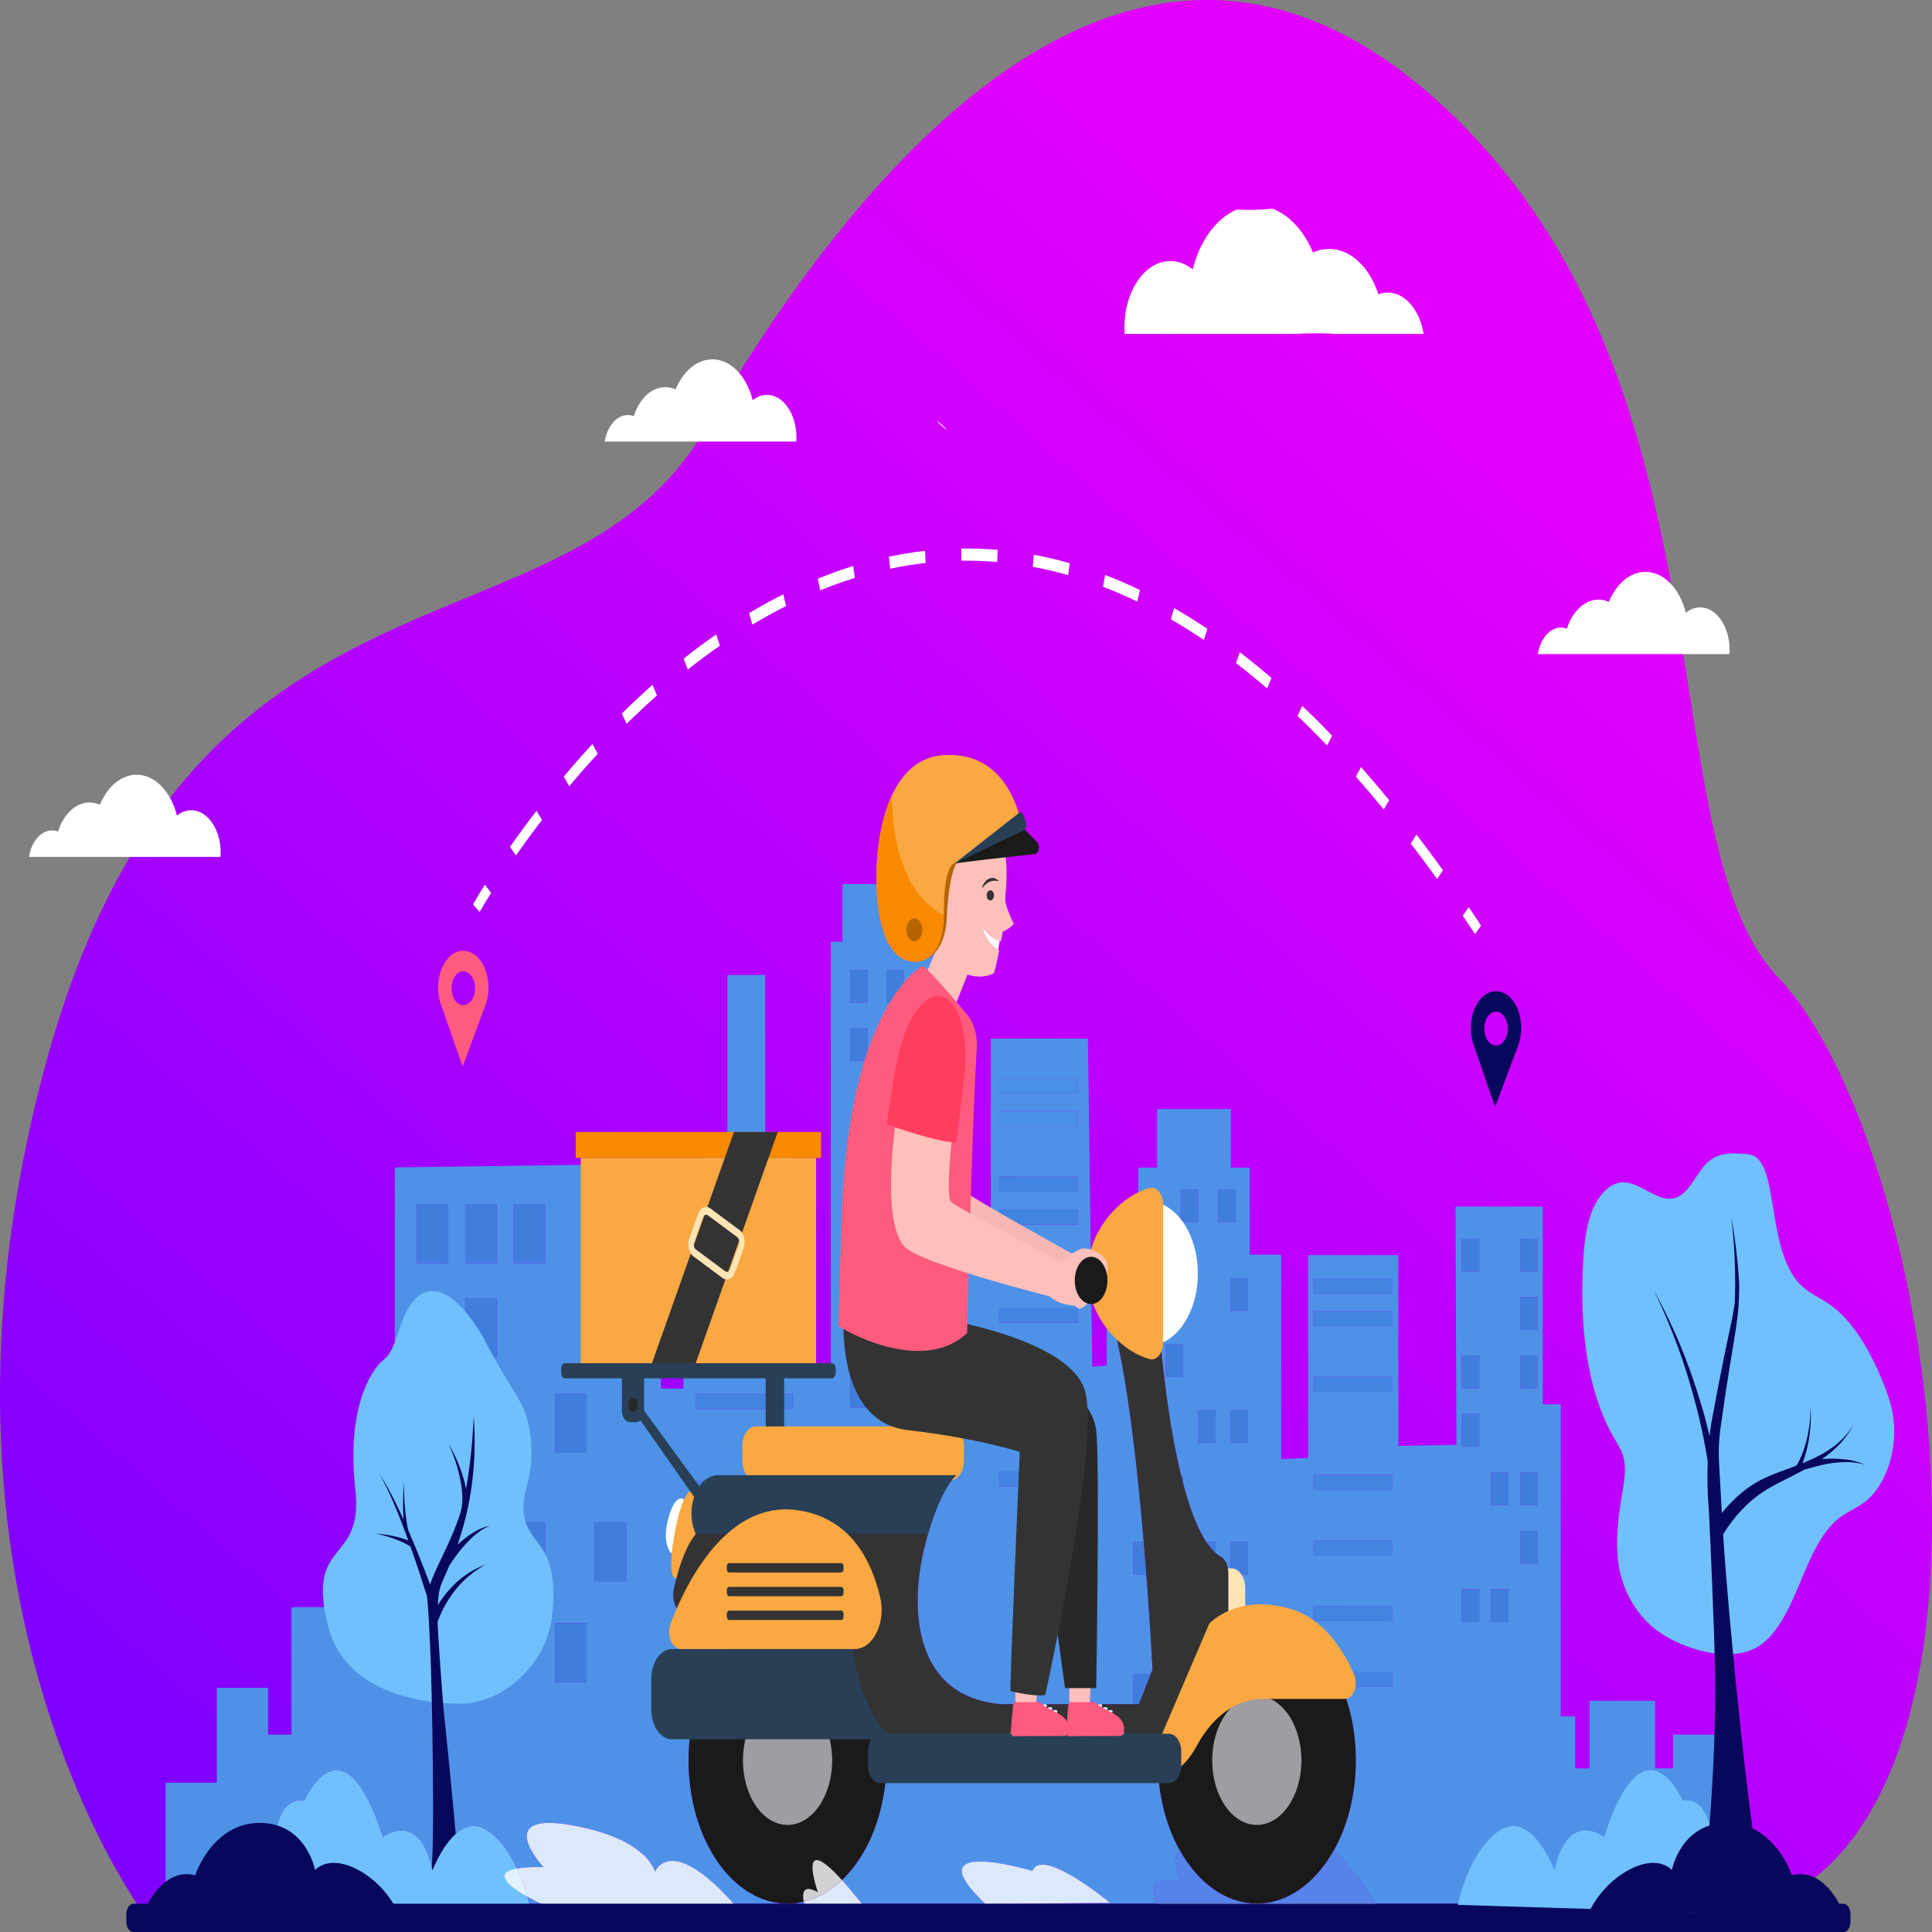<svg width="1000" height="1000" viewBox="0 0 1000 1000" fill="none" xmlns="http://www.w3.org/2000/svg">
<rect x="0" y="0" width="1000" height="1000" fill="#808080" stroke="none"/>
<g id="6447 1" clip-path="url(#clip0)">
<g id="g10">
<g id="g12">
<path id="path16" d="M742.073 50.491C901.865 192.31 851.649 433.371 920.039 505.515C1008.69 599.032 1057.54 985.302 880.995 993.002C529.879 1008.31 76.142 993.002 76.142 993.002C76.142 993.002 -51.407 826.931 23.661 550.675C98.729 274.413 292.889 346.477 364.971 222.165C437.052 97.853 582.281 -91.328 742.073 50.491" fill="url(#paint0_linear)"/>
<path id="path18" d="M892.509 985.335H712.011C710.817 983.314 703.445 971.168 690.547 957.455C697.563 944.774 701.761 928.681 701.761 911.169C701.761 897.24 699.104 884.204 694.483 873.068H720.515V865.212H690.725C681.342 848.058 666.82 837.049 650.529 837.049C643.953 837.049 637.67 838.843 631.894 842.106L635.798 834.806V814.186C635.798 810.488 634.261 807.118 631.88 805.769C630.972 805.248 630.084 804.612 629.222 803.859V798.17H624.382C619.587 790.99 615.658 780.218 612.459 768.173V764.035H611.404C602.949 729.728 600.096 687.52 600.096 687.52H576.767C580.668 702.864 583.947 723.67 586.643 745.613V746.867H586.797C588.882 764.01 590.611 781.79 592.008 798.17H586.643V815.131H593.38C595.542 843.349 596.562 864.125 596.562 864.125L595.654 866.434H586.643V882.107H567.931C567.502 881.764 567.1 881.395 566.737 881.001L564.209 881.016L566.231 811.291L553.539 815.98L553.417 881.642C553.326 881.774 553.246 881.93 553.176 882.107H539.326C538.9 881.764 538.498 881.395 538.135 881.001L536.472 881.011L540.544 817.743L525.608 815.98L525.485 881.087C525.119 881.183 524.794 881.557 524.571 882.107H518.62C472.493 878.53 470.9 832.244 478.325 801.565C485.746 770.881 494.921 763.55 494.921 763.55C494.921 763.55 381.772 783.133 366.375 789.186H360.235V793.895C354.354 800.893 350.781 813.236 348.784 822.629C347.439 828.97 350.687 835.402 355.272 835.508L360.235 835.614V842.182H388.865C376.736 849.094 366.871 862.509 361.318 879.46H360.235V882.991C357.766 891.682 356.404 901.196 356.404 911.169C356.404 952.11 379.342 985.295 407.637 985.295C410.504 985.295 413.319 984.951 416.057 984.294C416.158 984.754 416.256 985.118 416.315 985.335H379.708C364.115 967.803 354.151 963.21 347.991 963.21C341.205 963.21 339.026 968.783 339.026 968.783C339.026 968.783 335.258 951.397 294.96 944.582C290.675 943.859 287.147 943.536 284.263 943.536C260.031 943.536 281.291 966.393 281.291 966.393C280.54 966.383 279.821 966.378 279.119 966.378C274.142 966.378 270.388 966.661 267.636 967.156C264.15 959.658 259.046 951.766 251.895 947.275C249.557 945.804 247.318 945.178 245.195 945.178C232.389 945.178 223.879 968.116 223.879 968.116C220.28 951.483 213.46 947.497 207.751 947.497C202.501 947.497 198.191 950.867 198.191 950.867C189.584 924.104 181.138 916.262 174.192 916.262C164.353 916.262 157.525 932.006 157.525 932.006C156.878 931.905 156.261 931.859 155.667 931.859C142.85 931.859 141.926 954.01 141.926 954.01L151.23 985.335H85.722V922.735H112.242V915.333V873.599H138.763V897.831H150.86V831.865H192.735V866.192H204.367V604.259L342.089 602.354V718.679L347.205 718.775H353.722V618.376H363.025V589.359H376.52V504.654H396.059V589.359H409.554V618.376H418.861V709.695H430.026V487.4H436.075V457.6H453.62C453.847 468.276 456.079 497.808 473.82 497.808C473.823 497.808 473.823 497.808 473.827 497.808C473.827 497.808 473.956 497.818 474.19 497.818C474.951 497.818 476.834 497.692 478.992 496.59C479.669 496.348 481.737 495.428 483.909 493.069L478.765 505.477L493.157 523.793C493.157 523.793 493.971 521.671 495.165 518.594V628.628L512.847 627.956V537.596H563.094L565.351 707.452L572.866 706.775V649.444H589.151V604.345H598.922V574.05H637.073V604.345H646.844V649.444H663.129V755.279L677.088 754.607V649.641H723.749V748.392L753.86 747.867L753.392 624.535H798.523V726.854H807.831V888.408H815.276V915.333H822.718V880.329H856.685V915.333H865.988V897.831H892.509V985.335V985.335ZM287.336 840.101V870.638H303.631V840.101H287.336ZM240.772 840.101V870.638H257.068V840.101H240.772ZM771.762 822.599V839.565H780.814V822.599H771.762ZM756.626 822.599V839.565H765.678V822.599H756.626ZM679.899 831.279V839.141H720.515V831.279H679.899ZM307.826 787.938V818.476H324.121V787.938H307.826ZM265.813 787.938V818.476H282.108V787.938H265.813ZM636.933 798.17V815.131H645.985V798.17H636.933ZM786.901 792.359V809.321H795.953V792.359H786.901ZM679.899 797.351V805.213H720.515V797.351H679.899V797.351ZM786.901 762.12V779.081H795.953V762.12H786.901ZM771.762 762.12V779.081H780.814V762.12H771.762ZM360.235 766.617V774.479H410.214V766.617H360.235ZM679.899 763.424V771.285H720.515V763.424H679.899ZM517.156 761.63V769.487H557.772V761.63H517.156ZM287.336 721.468V752.01H303.631V721.468H287.336V721.468ZM240.772 721.468V752.01H257.068V721.468H240.772ZM215.73 721.468V752.01H232.027V721.468H215.73ZM756.626 731.876V748.842H765.678V731.876H756.626ZM636.933 729.905V746.867H645.985V729.905H636.933ZM620.17 729.905V746.867H629.222V729.905H620.17ZM517.156 727.697V735.559H557.772V727.697H517.156ZM360.235 721.483V729.344H410.214V721.483H360.235ZM439.965 711.691V728.657H449.017V711.691H439.965ZM679.899 712.53V720.391H720.515V712.53H679.899ZM786.901 701.636V718.603H795.953V701.636H786.901ZM756.626 701.636V718.603H765.678V701.636H756.626ZM603.407 695.77V712.737H612.459V695.77H603.407ZM240.772 671.968V702.51H257.068V671.968H240.772ZM786.901 671.397V688.363H795.953V671.397H786.901ZM679.899 678.602V686.464H720.515V678.602H679.899ZM517.156 676.808V684.665H557.772V676.808H517.156ZM360.235 676.349V684.205H410.214V676.349H360.235ZM636.933 661.641V678.602H645.985V661.641H636.933ZM586.643 661.641V678.602H595.695V661.641H586.643ZM679.899 661.641V669.497H720.515V661.641H679.899ZM477.63 651.808V668.775H486.682V651.808H477.63ZM360.235 653.779V661.641H410.214V653.779H360.235ZM786.901 641.158V658.119H795.953V641.158H786.901ZM756.626 641.158V658.119H765.678V641.158H756.626ZM307.826 623.242V653.779H324.121V623.242H307.826ZM265.813 623.242V653.779H282.108V623.242H265.813ZM240.772 623.242V653.779H257.068V623.242H240.772ZM215.73 623.242V653.779H232.027V623.242H215.73ZM360.235 631.209V639.071H410.214V631.209H360.235ZM458.796 621.867V638.834H467.851V621.867H458.796ZM439.965 621.867V638.834H449.017V621.867H439.965ZM517.156 625.914V633.776H557.772V625.914H517.156ZM630.566 615.557V632.523H639.619V615.557H630.566ZM611.118 615.557V632.523H620.17V615.557H611.118ZM517.156 608.948V616.81H557.772V608.948H517.156ZM477.63 591.926V608.892H486.682V591.926H477.63ZM439.965 591.926V608.892H449.017V591.926H439.965ZM517.156 575.02V582.882H557.772V575.02H517.156ZM477.63 561.985V578.951H486.682V561.985H477.63ZM458.796 561.985V578.951H467.851V561.985H458.796ZM517.156 558.059V565.916H557.772V558.059H517.156ZM477.63 532.044V549.01H486.682V532.044H477.63ZM439.965 532.044V549.01H449.017V532.044H439.965ZM458.796 502.107V519.069H467.851V502.107H458.796ZM439.965 502.107V519.069H449.017V502.107H439.965ZM599.132 985.335H531.258L574.511 984.88C574.511 984.88 550.815 965.14 539.591 965.14C537.139 965.14 535.285 966.08 534.398 968.369C534.398 968.369 518.2 963.524 507.364 963.524C496.995 963.524 491.543 967.96 509.906 985.335H446.042C442.061 980.308 438.666 976.281 435.788 973.113C449.691 959.855 458.869 937.063 458.869 911.169C458.869 905.935 458.496 900.832 457.783 895.901C465.065 904.172 472.025 904.899 474.239 904.899C474.71 904.899 474.965 904.864 474.965 904.864H598.329L599.649 902.398C599.415 905.273 599.293 908.203 599.293 911.169C599.293 928.808 603.553 945.011 610.664 957.733C604.964 962.467 611.407 974.467 611.407 974.467C607.999 973.492 605.352 973.078 603.309 973.078C593.083 973.078 598.126 983.445 599.132 985.335V985.335ZM279.932 985.335H273.828C273.671 984.633 273.374 983.37 272.92 981.713C275.752 983.304 278.403 984.608 279.932 985.335ZM441.432 855.46C433.015 844.764 422.151 837.999 410.214 837.14V836.726L438.91 837.362C439.574 844.031 440.426 850.044 441.432 855.46" fill="#4E92E7"/>
<g id="cloud-2">
<path id="path24" d="M313 228.562C314.247 220.696 319.112 214.83 324.926 214.83C325.995 214.83 327.029 215.027 328.017 215.401C330.884 206.523 337.115 200.369 344.337 200.369C346.202 200.369 348.004 200.779 349.697 201.541C353.584 192.23 360.649 186 368.717 186C378.317 186 386.496 194.817 389.594 207.16C391.787 205.386 394.312 204.376 397.001 204.376C405.418 204.376 412.238 214.249 412.238 226.42C412.238 227.143 412.214 227.855 412.165 228.562H313" fill="white"/>
</g>
<path id="path26" d="M796 338.557C797.247 330.696 802.112 324.825 807.926 324.825C808.995 324.825 810.029 325.027 811.017 325.396C813.888 316.518 820.115 310.364 827.337 310.364C829.202 310.364 831.004 310.779 832.697 311.542C836.584 302.225 843.649 296 851.717 296C861.321 296 869.496 304.812 872.594 317.155C874.787 315.386 877.312 314.376 880.001 314.376C888.418 314.376 895.238 324.244 895.238 336.42C895.238 337.138 895.214 337.855 895.165 338.557H796" fill="white"/>
<g id="cloud-4">
<path id="path28" d="M15 443.557C16.249 435.696 21.113 429.83 26.928 429.83C27.995 429.83 29.03 430.027 30.017 430.401C32.887 421.518 39.115 415.369 46.337 415.369C48.204 415.369 50.005 415.779 51.699 416.542C55.587 407.23 62.65 401 70.719 401C80.32 401 88.497 409.817 91.595 422.155C93.788 420.387 96.314 419.376 99.003 419.376C107.418 419.376 114.24 429.244 114.24 441.42C114.24 442.143 114.214 442.855 114.167 443.557H15" fill="white"/>
</g>
<path id="path30" d="M248.24 472.055L244.854 468.099C244.94 467.942 247.001 464.264 250.968 457.938L254.192 462.167C250.319 468.346 248.261 472.02 248.24 472.055" fill="white"/>
<path id="path32" d="M516.13 290.892C509.987 290.361 503.749 290.139 497.617 290.225L497.578 283.924C503.805 283.844 510.147 284.066 516.388 284.602L516.13 290.892V290.892ZM460.717 294.378L460.085 288.148C466.287 286.835 472.577 285.814 478.782 285.117L479.121 291.392C473.013 292.084 466.821 293.09 460.717 294.378V294.378ZM552.855 297.677C546.792 295.955 540.642 294.51 534.569 293.388L535.121 287.138C541.292 288.28 547.54 289.745 553.693 291.498L552.855 297.677V297.677ZM424.494 305.58L423.317 299.517C429.362 297.056 435.505 294.853 441.572 292.974L442.483 299.133C436.508 300.982 430.456 303.154 424.494 305.58ZM588.665 311.365C582.781 308.535 576.805 305.953 570.907 303.695L572.021 297.607C578.007 299.901 584.066 302.518 590.038 305.388L588.665 311.365V311.365ZM389.48 323.198L387.814 317.382C393.625 313.891 399.534 310.632 405.381 307.687L406.812 313.633C401.047 316.538 395.214 319.757 389.48 323.198ZM623.103 331.216C617.463 327.422 611.736 323.839 606.078 320.575L607.692 314.725C613.423 318.034 619.227 321.662 624.94 325.507L623.103 331.216V331.216ZM356.037 346.449L353.949 340.927C359.467 336.557 365.089 332.373 370.66 328.493L372.546 334.172C367.045 338.002 361.489 342.129 356.037 346.449ZM655.889 356.342C650.536 351.734 645.091 347.308 639.713 343.18L641.752 337.613C647.193 341.791 652.697 346.273 658.114 350.931L655.889 356.342ZM324.383 374.546L321.931 369.342C327.117 364.229 332.422 359.258 337.699 354.569L339.976 359.94C334.759 364.573 329.513 369.489 324.383 374.546ZM686.926 385.854C681.858 380.579 676.714 375.446 671.629 370.605L674.022 365.346C679.159 370.232 684.355 375.415 689.468 380.746L686.926 385.854ZM294.663 406.817L291.897 401.956C296.723 396.207 301.69 390.558 306.659 385.157L309.275 390.194C304.354 395.535 299.441 401.128 294.663 406.817ZM716.216 418.953C711.442 413.132 706.584 407.428 701.786 402.002L704.464 397.035C709.308 402.512 714.204 408.267 719.02 414.133L716.216 418.953ZM267.046 442.816L263.986 438.334C268.366 432.074 272.969 425.799 277.662 419.686L280.575 424.364C275.93 430.417 271.38 436.622 267.046 442.816ZM743.851 454.962C739.342 448.702 734.764 442.533 730.234 436.627L733.15 431.948C737.711 437.9 742.325 444.115 746.865 450.42L743.851 454.962Z" fill="white"/>
<path id="path34" d="M763.485 483.448C761.382 480.265 759.238 477.062 757.111 473.93L760.216 469.519C762.357 472.672 764.515 475.895 766.631 479.098L763.485 483.448" fill="white"/>
<path id="path36" d="M747.165 55.248C747.158 55.243 747.151 55.238 747.14 55.228C747.151 55.233 747.158 55.243 747.165 55.248ZM746.98 55.076C746.969 55.071 746.959 55.056 746.948 55.046C746.959 55.056 746.969 55.066 746.98 55.076ZM746.463 54.601C746.445 54.581 746.431 54.571 746.414 54.556C746.428 54.566 746.449 54.586 746.463 54.601ZM746.285 54.434C746.257 54.409 746.236 54.389 746.208 54.364C746.232 54.389 746.26 54.414 746.285 54.434ZM746.086 54.252C746.058 54.227 746.026 54.197 745.998 54.172C746.026 54.197 746.058 54.227 746.086 54.252ZM745.883 54.066C745.845 54.03 745.796 53.985 745.757 53.949C745.799 53.99 745.841 54.03 745.883 54.066ZM745.614 53.823C745.569 53.778 745.53 53.747 745.485 53.702C745.527 53.742 745.572 53.783 745.614 53.823ZM745.394 53.616C745.356 53.581 745.31 53.545 745.272 53.51C745.31 53.545 745.356 53.581 745.394 53.616ZM745.181 53.424C745.143 53.389 745.09 53.343 745.052 53.308C745.097 53.348 745.139 53.389 745.181 53.424ZM744.972 53.232C744.905 53.171 744.835 53.111 744.769 53.05C744.835 53.111 744.905 53.171 744.972 53.232ZM744.741 53.025C744.685 52.974 744.615 52.908 744.556 52.858C744.619 52.914 744.682 52.969 744.741 53.025ZM744.483 52.792C744.437 52.747 744.392 52.706 744.343 52.661C744.392 52.706 744.437 52.747 744.483 52.792ZM744.266 52.595C744.217 52.55 744.165 52.499 744.116 52.459C744.168 52.504 744.217 52.55 744.266 52.595ZM744.053 52.403C743.92 52.282 743.763 52.141 743.627 52.014C743.77 52.146 743.913 52.272 744.053 52.403ZM743.564 51.964C743.508 51.908 743.47 51.878 743.414 51.822C743.463 51.868 743.515 51.918 743.564 51.964ZM743.341 51.762C743.285 51.706 743.246 51.676 743.187 51.62C743.239 51.671 743.288 51.711 743.341 51.762ZM743.124 51.565C742.991 51.443 742.834 51.307 742.698 51.181C742.841 51.312 742.981 51.438 743.124 51.565ZM742.635 51.13C742.579 51.08 742.537 51.039 742.478 50.989C742.531 51.034 742.583 51.084 742.635 51.13ZM742.408 50.928C742.363 50.882 742.303 50.832 742.255 50.791C742.307 50.837 742.356 50.882 742.408 50.928ZM742.192 50.736C742.125 50.675 742.045 50.605 741.979 50.544C742.049 50.605 742.122 50.67 742.192 50.736ZM741.856 50.438C741.829 50.407 741.801 50.387 741.773 50.362C741.801 50.387 741.829 50.413 741.856 50.438ZM741.731 50.327C741.703 50.296 741.685 50.281 741.654 50.256C741.682 50.281 741.706 50.301 741.731 50.327ZM741.602 50.211C741.581 50.19 741.556 50.17 741.535 50.15C741.556 50.17 741.581 50.19 741.602 50.211ZM741.455 50.079C741.444 50.074 741.43 50.059 741.42 50.049C741.43 50.059 741.444 50.069 741.455 50.079Z" fill="white"/>
<g id="cloud-1">
<path id="path40" d="M736.871 172.849H691.631C688.296 172.612 684.958 172.511 681.612 172.511C677.676 172.511 673.733 172.647 669.794 172.849H582.115C582.042 171.748 582 170.636 582 169.509C582 150.512 592.648 135.107 605.779 135.107C609.977 135.107 613.916 136.688 617.339 139.447C621.058 124.633 629.468 113.073 639.969 108.531C641.956 108.601 643.947 108.647 645.938 108.647C650.153 108.647 654.368 108.46 658.552 108C667.454 111.304 674.97 119.591 679.6 130.686C682.244 129.493 685.055 128.852 687.968 128.852C699.238 128.852 708.957 138.452 713.438 152.311C714.978 151.73 716.591 151.421 718.257 151.421C727.334 151.421 734.922 160.577 736.871 172.849" fill="white"/>
</g>
<path id="path42" d="M490.37 222.789C488.362 221.299 486.455 219.621 484.681 217.742C486.759 219.01 488.673 220.718 490.37 222.789Z" fill="white"/>
<path id="path46" d="M359.631 230.615C360.79 228.888 361.922 227.124 363.029 225.315C361.922 227.129 360.79 228.888 359.631 230.615ZM363.039 225.3C363.064 225.26 363.088 225.219 363.113 225.184C363.092 225.219 363.064 225.265 363.039 225.3ZM363.13 225.154C363.148 225.123 363.165 225.093 363.186 225.063C363.165 225.093 363.148 225.128 363.13 225.154ZM363.21 225.022C363.224 225.002 363.238 224.977 363.252 224.957C363.238 224.977 363.224 225.002 363.21 225.022ZM363.315 224.845C363.322 224.84 363.326 224.83 363.333 224.82C363.329 224.83 363.322 224.84 363.315 224.845ZM363.382 224.744C363.382 224.739 363.385 224.734 363.385 224.734L363.382 224.744ZM364.66 222.592C364.667 222.577 364.674 222.567 364.681 222.557C364.677 222.562 364.667 222.582 364.66 222.592ZM364.747 222.441C364.758 222.42 364.772 222.4 364.782 222.38C364.768 222.405 364.761 222.42 364.747 222.441ZM364.81 222.334C364.834 222.294 364.855 222.259 364.876 222.218C364.855 222.259 364.834 222.294 364.81 222.334ZM364.974 222.046C364.985 222.031 364.995 222.016 365.006 221.996C364.992 222.021 364.988 222.026 364.974 222.046ZM365.086 221.859C365.093 221.849 365.1 221.834 365.107 221.824C365.1 221.834 365.089 221.849 365.086 221.859ZM365.208 221.652C365.212 221.642 365.215 221.632 365.222 221.627C365.219 221.632 365.212 221.642 365.208 221.652ZM365.32 221.455C365.323 221.45 365.323 221.445 365.327 221.445L365.32 221.455ZM365.536 221.081C365.543 221.071 365.55 221.056 365.557 221.046C365.55 221.061 365.547 221.066 365.536 221.081ZM366.106 220.106C366.109 220.096 366.116 220.091 366.12 220.081C366.116 220.091 366.109 220.096 366.106 220.106Z" fill="white"/>
<path id="path52" d="M294.663 406.817L291.897 401.956C296.723 396.207 301.689 390.558 306.659 385.157L309.275 390.194C304.354 395.535 299.44 401.128 294.663 406.817ZM324.383 374.546L321.931 369.342C327.117 364.229 332.422 359.258 337.699 354.569L339.976 359.94C334.758 364.573 329.513 369.489 324.383 374.546ZM356.037 346.449L353.949 340.927C359.467 336.557 365.089 332.373 370.66 328.493L372.545 334.172C367.045 338.002 361.489 342.129 356.037 346.449ZM389.48 323.198L387.814 317.382C393.625 313.891 399.534 310.632 405.38 307.687L406.812 313.633C401.046 316.538 395.214 319.757 389.48 323.198Z" fill="white"/>
<path id="path54" d="M517.156 565.916H557.772V558.059H517.156V565.916Z" fill="#4A8FE6"/>
<path id="path56" d="M215.73 653.779H232.027V623.241H215.73V653.779Z" fill="#407EDE"/>
<path id="path58" d="M215.73 752.01H232.027V721.467H215.73V752.01Z" fill="#407EDE"/>
<path id="path60" d="M240.771 653.779H257.068V623.241H240.771V653.779Z" fill="#407EDE"/>
<path id="path62" d="M265.813 653.779H282.108V623.241H265.813V653.779Z" fill="#407EDE"/>
<path id="path64" d="M265.813 818.476H282.108V787.938H265.813V818.476Z" fill="#407EDE"/>
<path id="path66" d="M240.771 702.51H257.068V671.968H240.771V702.51Z" fill="#407EDE"/>
<path id="path68" d="M240.771 870.638H257.068V840.101H240.771V870.638Z" fill="#407EDE"/>
<path id="path70" d="M240.771 752.01H257.068V721.467H240.771V752.01Z" fill="#407EDE"/>
<path id="path72" d="M287.336 752.01H303.631V721.467H287.336V752.01Z" fill="#407EDE"/>
<path id="path74" d="M287.336 870.638H303.631V840.101H287.336V870.638Z" fill="#407EDE"/>
<path id="path76" d="M307.826 653.779H324.121V623.241H307.826V653.779Z" fill="#407EDE"/>
<path id="path78" d="M439.965 519.069H449.017V502.107H439.965V519.069Z" fill="#407EDE"/>
<path id="path80" d="M458.796 519.069H467.852V502.107H458.796V519.069Z" fill="#407EDE"/>
<path id="path82" d="M439.965 549.01H449.017V532.044H439.965V549.01Z" fill="#407EDE"/>
<path id="path84" d="M477.63 549.01H486.682V532.044H477.63V549.01Z" fill="#407EDE"/>
<path id="path86" d="M458.796 578.951H467.852V561.985H458.796V578.951Z" fill="#407EDE"/>
<path id="path88" d="M477.63 578.951H486.682V561.985H477.63V578.951Z" fill="#407EDE"/>
<path id="path90" d="M439.965 608.892H449.017V591.926H439.965V608.892Z" fill="#407EDE"/>
<path id="path92" d="M477.63 608.892H486.682V591.926H477.63V608.892Z" fill="#407EDE"/>
<path id="path94" d="M439.965 638.833H449.017V621.867H439.965V638.833Z" fill="#407EDE"/>
<path id="path96" d="M458.796 638.833H467.852V621.867H458.796V638.833Z" fill="#407EDE"/>
<path id="path98" d="M477.63 668.775H486.682V651.808H477.63V668.775Z" fill="#407EDE"/>
<path id="path100" d="M439.965 728.657H449.017V711.691H439.965V728.657Z" fill="#407EDE"/>
<path id="path102" d="M586.643 678.602H595.695V661.641H586.643V678.602Z" fill="#407EDE"/>
<path id="path104" d="M636.933 678.602H645.985V661.641H636.933V678.602Z" fill="#407EDE"/>
<path id="path106" d="M611.118 632.523H620.17V615.557H611.118V632.523Z" fill="#407EDE"/>
<path id="path108" d="M756.626 658.119H765.678V641.158H756.626V658.119Z" fill="#407EDE"/>
<path id="path110" d="M786.901 658.119H795.953V641.158H786.901V658.119Z" fill="#407EDE"/>
<path id="path112" d="M786.901 688.363H795.953V671.397H786.901V688.363Z" fill="#407EDE"/>
<path id="path114" d="M756.626 718.603H765.678V701.636H756.626V718.603Z" fill="#407EDE"/>
<path id="path116" d="M786.901 718.603H795.953V701.636H786.901V718.603Z" fill="#407EDE"/>
<path id="path118" d="M756.626 748.842H765.678V731.876H756.626V748.842Z" fill="#407EDE"/>
<path id="path120" d="M771.762 779.081H780.814V762.12H771.762V779.081Z" fill="#407EDE"/>
<path id="path122" d="M786.901 779.081H795.953V762.12H786.901V779.081Z" fill="#407EDE"/>
<path id="path124" d="M786.901 809.321H795.953V792.359H786.901V809.321Z" fill="#407EDE"/>
<path id="path126" d="M756.626 839.565H765.678V822.599H756.626V839.565Z" fill="#407EDE"/>
<path id="path128" d="M771.762 839.565H780.814V822.599H771.762V839.565Z" fill="#407EDE"/>
<path id="path130" d="M630.566 632.523H639.619V615.557H630.566V632.523Z" fill="#407EDE"/>
<path id="path132" d="M603.407 712.737H612.459V695.77H603.407V712.737Z" fill="#407EDE"/>
<path id="path134" d="M586.797 746.866H586.643V745.613C586.695 746.033 586.748 746.452 586.797 746.866Z" fill="#407EDE"/>
<path id="path136" d="M620.17 746.866H629.222V729.905H620.17V746.866Z" fill="#407EDE"/>
<path id="path138" d="M636.933 746.866H645.985V729.905H636.933V746.866Z" fill="#407EDE"/>
<path id="path140" d="M612.458 768.173C612.099 766.809 611.746 765.429 611.404 764.035H612.458V768.173Z" fill="#407EDE"/>
<path id="path142" d="M593.38 815.131H586.643V798.17H592.007C592.507 804.036 592.964 809.72 593.38 815.131" fill="#407EDE"/>
<path id="path144" d="M629.222 803.859C627.517 802.378 625.907 800.453 624.381 798.17H629.222V803.859Z" fill="#407EDE"/>
<path id="path146" d="M636.933 815.131H645.985V798.17H636.933V815.131Z" fill="#407EDE"/>
<path id="path148" d="M589.493 882.107H586.643V866.434H595.653L589.493 882.107Z" fill="#407EDE"/>
<path id="path150" d="M307.826 818.476H324.121V787.938H307.826V818.476Z" fill="#407EDE"/>
<path id="path152" d="M360.235 639.071H410.214V631.209H360.235V639.071Z" fill="#4284E2"/>
<path id="path154" d="M517.156 616.81H557.772V608.948H517.156V616.81Z" fill="#4284E2"/>
<path id="path156" d="M517.156 633.776H557.772V625.914H517.156V633.776Z" fill="#4284E2"/>
<path id="path158" d="M517.156 684.665H557.772V676.808H517.156V684.665Z" fill="#4284E2"/>
<path id="path160" d="M679.899 669.497H720.515V661.641H679.899V669.497Z" fill="#4284E2"/>
<path id="path162" d="M679.899 686.464H720.515V678.602H679.899V686.464Z" fill="#4284E2"/>
<path id="path164" d="M679.899 720.391H720.515V712.529H679.899V720.391Z" fill="#4284E2"/>
<path id="path166" d="M679.899 771.285H720.515V763.423H679.899V771.285Z" fill="#4284E2"/>
<path id="path168" d="M679.899 805.213H720.515V797.351H679.899V805.213Z" fill="#4284E2"/>
<path id="path170" d="M679.899 839.141H720.515V831.279H679.899V839.141Z" fill="#4284E2"/>
<path id="path172" d="M720.515 873.068H694.483C693.344 870.33 692.091 867.707 690.725 865.211H720.515V873.068Z" fill="#4284E2"/>
<path id="path174" d="M517.156 735.559H557.772V727.697H517.156V735.559Z" fill="#4284E2"/>
<path id="path176" d="M517.156 769.487H557.772V761.63H517.156V769.487Z" fill="#4284E2"/>
<path id="path178" d="M360.235 661.641H410.214V653.779H360.235V661.641Z" fill="#4284E2"/>
<path id="path180" d="M360.235 684.205H410.214V676.348H360.235V684.205Z" fill="#4284E2"/>
<path id="path182" d="M360.235 729.344H410.214V721.483H360.235V729.344Z" fill="#4284E2"/>
<path id="path184" d="M360.235 774.479H410.214V766.617H360.235V774.479Z" fill="#4284E2"/>
<path id="path186" d="M360.235 793.895V789.186H366.374C366.367 789.191 366.357 789.191 366.35 789.196C364.08 790.096 362.047 791.743 360.235 793.895" fill="#4284E2"/>
<path id="path188" d="M388.865 842.182H360.235V835.614L410.214 836.725V837.14C409.358 837.079 408.502 837.049 407.636 837.049C401.011 837.049 394.68 838.868 388.865 842.182" fill="#4284E2"/>
<path id="path190" d="M360.235 882.991V879.46H361.318C360.937 880.617 360.574 881.799 360.235 882.991Z" fill="#4284E2"/>
<path id="path192" d="M517.156 582.882H557.772V575.02H517.156V582.882Z" fill="#4A8FE6"/>
<path id="path194" d="M233.734 511.389C233.776 506.528 236.534 502.638 239.893 502.698C243.252 502.759 245.94 506.751 245.898 511.606C245.856 516.467 243.098 520.357 239.739 520.296C236.38 520.236 233.692 516.244 233.734 511.389ZM227.733 518.376L239.463 552.062L251.775 518.816C255.421 506.619 249.569 492.71 240.394 492.154C240.258 492.149 240.121 492.144 239.985 492.139C239.848 492.139 239.711 492.139 239.576 492.139C230.393 492.356 224.302 506.053 227.733 518.376" fill="#FF5B7E"/>
<path id="path200" d="M236.487 881.854C248.143 882.168 259.636 877.545 269.399 868.334C277.25 860.927 284.609 850.019 285.967 834.629C289.075 799.453 275.067 800.615 271.635 786.271C268.198 771.927 278.389 765.505 273.988 739.374C271.628 725.338 264.15 719.259 252.492 696.705C240.832 674.146 226.71 662.585 216.404 670.998C206.098 679.41 206.511 697.498 198.848 703.526C191.184 709.554 179.407 730.577 183.9 770.563C188.392 810.543 158.002 795.633 169.894 841.889C178.613 875.807 216.753 881.324 236.487 881.854" fill="#70C0FD"/>
<path id="path202" d="M222.612 851.615C223.695 873.831 225.281 962.306 222.978 969.996C219.543 981.465 237.562 967.176 237.562 967.176C237.562 967.176 232.774 914.352 229.999 888.554C228.764 877.07 226.5 842.521 226.479 839.514C226.574 839.242 226.67 838.969 226.771 838.696C227.095 837.807 227.452 836.933 227.825 836.069C228.574 834.346 229.399 832.668 230.29 831.057C232.074 827.833 234.113 824.872 236.334 822.189C240.515 816.99 246.268 812.539 251.531 809.74C244.936 812.15 239.107 816.152 235.223 820.032C232.723 822.457 230.359 825.231 228.211 828.374C227.669 829.167 227.141 829.98 226.628 830.824C226.816 826.959 227.18 823.892 227.748 821.912C228.401 819.623 230.299 815.752 232.628 810.276C235.089 806.36 238.226 802.171 241.594 798.579C245.258 794.689 249.164 791.5 253.557 789.732C248.951 790.641 244.671 793.112 240.6 796.305C239.316 797.321 238.058 798.397 236.796 799.569C242.114 784.417 247.341 762.226 245.189 732.735C245.189 732.735 244.585 752.561 241.207 770.664C240.651 767.723 239.882 764.914 238.996 762.211C236.746 755.708 235.261 752.859 232.152 747.296C234.741 753.288 235.966 756.325 237.62 763.03C240.8 776.813 238.906 781.709 236.997 786.928C231.72 801.348 225.336 811.726 222.617 820.173C221.598 817.43 220.562 814.707 219.508 811.993C217.254 806.213 214.938 800.489 212.525 794.85C212.134 793.936 211.741 793.021 211.345 792.112C210.978 790.546 210.936 790.449 210.571 788.242C210.413 787.251 210.264 786.256 210.137 785.25C209.879 783.245 209.664 781.224 209.511 779.182C209.362 777.146 209.241 775.095 209.197 773.039C209.118 770.876 209.162 768.471 209.183 766.854C209.049 768.415 208.828 770.851 208.751 773.033C208.646 775.1 208.619 777.177 208.621 779.258C208.626 781.34 208.696 783.426 208.812 785.508C208.83 785.857 208.854 786.2 208.877 786.544L208.837 786.453C207.579 783.684 206.301 780.931 204.971 778.233C203.644 775.529 202.279 772.862 200.851 770.275C199.422 767.683 197.923 765.172 196.301 762.843C197.81 765.323 199.181 767.966 200.479 770.674C201.776 773.387 203.005 776.161 204.196 778.97C205.389 781.779 206.528 784.634 207.646 787.504C208.766 790.374 209.849 793.269 210.913 796.184C211.049 796.558 211.184 796.932 211.32 797.306C208.905 796.371 206.53 795.704 204.06 795.148C200.027 794.315 198.527 794.153 194.649 793.809C198.487 794.678 199.949 795.042 203.884 796.417C207.902 797.892 210.787 799.377 212.438 800.418C214.018 804.864 215.545 809.346 217.035 813.853C218.013 816.824 218.974 819.81 219.907 822.806C220.281 824.013 220.831 825.14 221.02 826.434C221.706 831.132 222.612 851.615 222.612 851.615" fill="#07085B"/>
<path id="path204" d="M768.266 532.261C768.322 527.4 771.091 523.53 774.451 523.611C777.807 523.697 780.486 527.703 780.43 532.559C780.37 537.419 777.601 541.29 774.245 541.209C770.885 541.128 768.207 537.121 768.266 532.261ZM762.242 539.213L773.871 572.974L786.283 539.804C789.967 527.633 784.156 513.683 774.982 513.071C774.845 513.066 774.709 513.056 774.573 513.056C774.437 513.051 774.301 513.051 774.164 513.051C764.983 513.213 758.847 526.87 762.242 539.213Z" fill="#07085B"/>
<path id="path206" d="M141.926 954.009C141.926 954.009 142.935 929.757 157.525 932.006C157.525 932.006 177.393 886.195 198.191 950.867C198.191 950.867 216.971 936.184 223.879 968.116C223.879 968.116 235.442 936.947 251.896 947.274C268.348 957.602 273.961 985.967 273.961 985.967L152.529 989.71L141.926 954.009Z" fill="#70C0FD"/>
<path id="path210" d="M484.657 491.265C486.431 498.52 490.07 508.13 497.348 512.975C500.418 505.098 504.109 495.746 504.455 495.413V481.256L492.748 471.752L484.657 491.265Z" fill="#F99893"/>
<path id="path212" d="M354.022 776.227C354.022 776.227 349.953 772.073 346.063 785.367C342.176 798.665 347.401 803.95 347.401 803.95C347.401 803.95 354.088 796.79 354.022 795.426C353.959 794.062 353.718 776.894 353.718 776.894L354.022 776.227Z" fill="white"/>
<path id="path214" d="M360.713 771.432C360.713 771.432 357.42 768.496 353.718 776.894C352.353 779.986 350.931 784.619 349.597 791.505C344.649 817.076 349.597 817.076 349.597 817.076L357.906 811.963C357.906 811.963 365.858 782.643 365.386 780.253C364.915 777.869 360.713 771.432 360.713 771.432" fill="#FAA842"/>
<path id="path216" d="M430.592 705.592H292.407C291.328 705.592 290.451 706.861 290.451 708.422V710.599C290.451 712.166 291.328 713.434 292.407 713.434H430.592C431.671 713.434 432.547 712.166 432.547 710.599V708.422C432.547 706.861 431.671 705.592 430.592 705.592" fill="#283F56"/>
<path id="path218" d="M405.862 746.078H396.318V709.513H405.862V746.078Z" fill="#283F56"/>
<path id="path220" d="M329.251 736.105H326.056C323.768 736.105 321.91 733.417 321.91 730.102V702.354H333.396V730.102C333.396 733.417 331.542 736.105 329.251 736.105" fill="#283F56"/>
<path id="path222" d="M331.807 727.793C333.18 730.062 366.626 775.61 366.626 775.61L363.797 781.239L328.448 730.8L331.807 727.793" fill="#283F56"/>
<path id="path224" d="M635.574 811.786H637.446C641.351 811.786 644.518 816.369 644.518 822.018V835.144H635.798C635.798 835.144 631.911 825.428 630.497 827.474C629.082 829.521 635.574 811.786 635.574 811.786Z" fill="#FFE5B6"/>
<g id="left-wheel">
<path id="path226" d="M458.869 911.169C458.869 952.11 435.931 985.295 407.636 985.295C379.341 985.295 356.404 952.11 356.404 911.169C356.404 870.234 379.341 837.049 407.636 837.049C435.931 837.049 458.869 870.234 458.869 911.169Z" fill="#1A1A1A"/>
</g>
<path id="path228" d="M430.731 911.169C430.731 929.621 420.39 944.582 407.636 944.582C394.882 944.582 384.542 929.621 384.542 911.169C384.542 892.717 394.882 877.762 407.636 877.762C420.39 877.762 430.731 892.717 430.731 911.169" fill="#9E9DA2"/>
<g id="right-wheel">
<path id="path230" d="M701.761 911.169C701.761 952.11 678.823 985.295 650.529 985.295C622.23 985.295 599.292 952.11 599.292 911.169C599.292 870.234 622.23 837.049 650.529 837.049C678.823 837.049 701.761 870.234 701.761 911.169Z" fill="#1A1A1A"/>
</g>
<path id="path232" d="M673.62 911.169C673.62 929.621 663.283 944.582 650.529 944.582C637.775 944.582 627.434 929.621 627.434 911.169C627.434 892.717 637.775 877.762 650.529 877.762C663.283 877.762 673.62 892.717 673.62 911.169" fill="#9E9DA2"/>
<path id="path234" d="M468.812 900.251H347.774C341.886 900.251 337.116 893.349 337.116 884.835V868.976C337.116 860.457 341.886 853.555 347.774 853.555H468.812V900.251Z" fill="#283F56"/>
<path id="path236" d="M491.987 766.162H391.187C387.349 766.162 384.241 761.66 384.241 756.107V748.372C384.241 742.819 387.349 738.323 391.187 738.323H491.987C495.825 738.323 498.933 742.819 498.933 748.372V756.107C498.933 761.66 495.825 766.162 491.987 766.162Z" fill="#FAA842"/>
<path id="path238" d="M494.921 763.55C494.921 763.55 485.746 770.881 478.325 801.565C470.9 832.244 472.493 878.53 518.62 882.107H589.493L596.562 864.125C596.562 864.125 590.555 741.728 576.767 687.52H600.096C600.096 687.52 607.14 791.708 631.88 805.769C634.261 807.118 635.798 810.488 635.798 814.186V834.806L598.329 904.864H474.965C474.965 904.864 445.979 908.562 438.911 837.362L355.273 835.508C350.687 835.402 347.439 828.97 348.784 822.629C351.396 810.341 356.708 793.006 366.35 789.196C381.647 783.154 494.921 763.55 494.921 763.55Z" fill="#333333"/>
<path id="path240" d="M359.795 793.173C359.907 793.451 360.026 793.728 360.148 794.006H480.316L481.541 789.914C488.156 768.956 494.921 763.55 494.921 763.55H371.669C361.161 763.55 354.424 780.102 359.795 793.173Z" fill="#283F56"/>
<path id="path242" d="M352.514 853.555H442.298C451.947 853.555 458.719 839.787 455.552 826.605C450.767 806.698 439.651 785.286 412.281 781.618C376.932 776.884 355.555 817.748 347.097 840.434C344.886 846.361 347.858 853.555 352.514 853.555" fill="#FAA842"/>
<path id="path244" d="M598.329 904.864L625.901 840.429C625.901 840.429 640.041 824.574 667.966 832.759C685.309 837.842 695.562 854.586 700.843 866.54C703.291 872.088 700.56 879.353 696.013 879.353H653.556C640.537 879.353 628.223 887.877 620.054 902.54L618.965 904.495C613.07 915.075 604.178 921.229 594.784 921.229C588.435 921.229 582.323 917.722 577.696 911.427L572.88 904.864H598.329" fill="#FAA842"/>
<path id="path246" d="M602.006 623.368C602.006 617.952 598.583 613.879 594.909 614.925C579.274 619.376 562.86 637.5 562.86 659.19C562.86 680.876 579.274 698.999 594.909 703.45C598.583 704.496 602.006 700.424 602.006 695.007V623.368Z" fill="#FAA842"/>
<path id="path248" d="M602.006 623.56V694.815C612.448 690.016 620.012 675.884 620.012 659.19C620.012 642.492 612.448 628.36 602.006 623.56Z" fill="white"/>
<path id="path250" d="M422.416 705.592H300.583V599.308H422.416V705.592Z" fill="#FAA842"/>
<path id="path252" d="M425.008 585.923H297.991V599.308H425.008V585.923Z" fill="#F88900"/>
<path id="path254" d="M330.173 727.157C330.173 729.168 329.045 730.8 327.655 730.8C326.262 730.8 325.134 729.168 325.134 727.157C325.134 725.141 326.262 723.514 327.655 723.514C329.045 723.514 330.173 725.141 330.173 727.157Z" fill="#282828"/>
<path id="path256" d="M435.436 813.918H377.414C376.743 813.918 376.202 813.135 376.202 812.165V810.816C376.202 809.846 376.743 809.063 377.414 809.063H435.436C436.103 809.063 436.648 809.846 436.648 810.816V812.165C436.648 813.135 436.103 813.918 435.436 813.918Z" fill="#333333"/>
<path id="path258" d="M435.436 826.211H377.414C376.743 826.211 376.202 825.423 376.202 824.458V823.104C376.202 822.139 376.743 821.351 377.414 821.351H435.436C436.103 821.351 436.648 822.139 436.648 823.104V824.458C436.648 825.423 436.103 826.211 435.436 826.211Z" fill="#333333"/>
<path id="path260" d="M540.545 817.743L536.116 886.563L532.31 896.481L525.468 889.322L525.608 815.98L540.545 817.743" fill="#FFC0BB"/>
<path id="path264" d="M581.474 901.16L551.943 901.307C551.713 901.307 551.524 901.039 551.524 900.705L551.517 897.492C551.517 897.158 551.702 896.886 551.933 896.881L581.464 896.739C581.694 896.739 581.883 897.007 581.883 897.34L581.89 900.554C581.893 900.887 581.705 901.16 581.474 901.16Z" fill="#DAEEF7"/>
<path id="path268" d="M564.861 888.15C564.666 887.983 564.596 887.508 564.708 887.15C565.228 885.462 566.862 881.354 570.205 882.178C570.397 882.228 570.529 882.597 570.498 882.981L570.494 882.991C570.467 883.365 570.292 883.608 570.103 883.562C567.107 882.835 565.72 886.457 565.298 887.872C565.207 888.175 565.022 888.291 564.861 888.15" fill="#DAEEF7"/>
<path id="path270" d="M567.645 889.721C567.45 889.549 567.38 889.08 567.488 888.721C568.012 887.033 569.643 882.92 572.988 883.749C573.18 883.795 573.313 884.168 573.282 884.547L573.278 884.563C573.247 884.931 573.076 885.174 572.887 885.133C569.891 884.406 568.504 888.029 568.082 889.443C567.991 889.746 567.806 889.863 567.645 889.721" fill="#DAEEF7"/>
<path id="path272" d="M570.233 891.186C570.037 891.015 569.967 890.545 570.079 890.186C570.6 888.498 572.231 884.386 575.576 885.214C575.768 885.26 575.901 885.634 575.87 886.013L575.866 886.028C575.838 886.397 575.663 886.639 575.475 886.594C572.478 885.871 571.092 889.494 570.669 890.909C570.579 891.207 570.394 891.328 570.233 891.186" fill="#DAEEF7"/>
<g id="g274">
<g id="g276">
<path id="path282" d="M552.261 891.181H552.527V887.837H552.261V891.181Z" fill="#312B28"/>
</g>
</g>
<path id="path284" d="M553.284 898.634L553.281 897.341C553.281 897.083 553.166 896.861 553.009 896.78C553.019 896.749 553.026 896.719 553.037 896.689C553.407 895.476 553.477 893.657 552.275 891.212C552.272 891.202 552.265 891.192 552.261 891.182L552.527 887.837C552.677 887.817 552.834 887.807 552.998 887.807C555.048 887.807 558.306 889.418 560.28 898.599L553.284 898.634Z" fill="#F84D64"/>
<path id="path286" d="M435.436 838.499H377.414C376.743 838.499 376.202 837.716 376.202 836.746V835.397C376.202 834.426 376.743 833.643 377.414 833.643H435.436C436.103 833.643 436.648 834.426 436.648 835.397V836.746C436.648 837.716 436.103 838.499 435.436 838.499Z" fill="#333333"/>
<path id="path300" d="M402.551 585.924H379.904L337.444 705.592C341.149 705.592 352.681 705.592 360.092 705.592L402.551 585.924Z" fill="#333333"/>
<path id="path302" d="M366.395 629.037C365.432 628.319 364.244 628.87 363.748 630.27L359.282 642.855C358.786 644.25 359.17 645.968 360.134 646.685L375.332 657.973C376.296 658.69 377.484 658.134 377.979 656.74L382.446 644.154C382.942 642.759 382.558 641.042 381.594 640.324L366.395 629.037ZM374.061 661.555L358.862 650.267C356.533 648.534 355.611 644.386 356.805 641.016L361.272 628.425C362.467 625.055 365.337 623.722 367.667 625.455L382.865 636.742C385.195 638.47 386.12 642.623 384.922 645.993L380.456 658.579C379.261 661.949 376.39 663.283 374.061 661.555" fill="#FFE5B6"/>
<path id="path304" d="M489.287 460.086C491.163 465.987 489.64 472.606 485.886 474.869C482.132 477.138 477.571 474.192 475.695 468.291C473.82 462.389 475.343 455.776 479.097 453.507C482.848 451.239 487.412 454.184 489.287 460.086Z" fill="#FFC0BB"/>
<path id="path306" d="M552.872 901.16L523.341 901.307C523.111 901.307 522.922 901.039 522.922 900.705L522.915 897.492C522.912 897.158 523.1 896.886 523.331 896.881L552.862 896.739C553.092 896.739 553.281 897.007 553.281 897.34L553.288 900.554C553.288 900.887 553.103 901.16 552.872 901.16Z" fill="#DAEEF7"/>
<path id="path310" d="M536.256 888.15C536.064 887.983 535.99 887.508 536.102 887.15C536.626 885.462 538.257 881.354 541.602 882.178C541.794 882.228 541.927 882.597 541.892 882.981V882.991C541.861 883.365 541.69 883.608 541.501 883.562C538.505 882.835 537.118 886.457 536.696 887.872C536.605 888.175 536.42 888.291 536.256 888.15Z" fill="#DAEEF7"/>
<path id="path312" d="M539.039 889.721C538.847 889.549 538.774 889.08 538.886 888.721C539.406 887.033 541.04 882.92 544.382 883.749C544.578 883.795 544.707 884.168 544.676 884.547V884.563C544.644 884.931 544.47 885.174 544.285 885.133C541.288 884.406 539.898 888.029 539.479 889.443C539.389 889.746 539.2 889.863 539.039 889.721" fill="#DAEEF7"/>
<path id="path314" d="M541.627 891.186C541.435 891.015 541.362 890.545 541.473 890.186C541.994 888.498 543.628 884.386 546.97 885.214C547.166 885.26 547.299 885.634 547.264 886.013V886.028C547.232 886.397 547.058 886.639 546.873 886.594C543.876 885.871 542.49 889.494 542.067 890.909C541.976 891.207 541.791 891.328 541.627 891.186" fill="#DAEEF7"/>
<path id="path316" d="M523.278 896.133C523.278 896.007 523.285 895.88 523.296 895.749C523.285 895.88 523.278 896.007 523.278 896.133Z" fill="#312B28"/>
<path id="path318" d="M524.529 898.634C523.827 898.634 523.275 897.487 523.278 896.133C523.278 896.007 523.285 895.88 523.296 895.749L523.924 887.837C524.071 887.817 524.228 887.807 524.396 887.807C526.442 887.807 529.704 889.418 531.674 898.599L524.532 898.634C524.532 898.634 524.532 898.634 524.529 898.634" fill="#F84D64"/>
<path id="path320" d="M605.024 922.962H455.663C452.14 922.962 449.279 918.829 449.279 913.726V906.612C449.279 901.514 452.14 897.376 455.663 897.376H605.024C608.551 897.376 611.408 901.514 611.408 906.612V913.726C611.408 918.829 608.551 922.962 605.024 922.962" fill="#283F56"/>
<path id="path322" d="M380.267 985.967H281.291C281.291 985.967 280.784 985.744 279.932 985.335H379.708C379.893 985.547 380.078 985.759 380.267 985.967Z" fill="#F4FCFF"/>
<path id="path328" d="M510.14 985.557C510.063 985.487 509.983 985.411 509.906 985.335H531.258L510.14 985.557Z" fill="#F4FCFF"/>
<path id="path332" d="M712.182 985.633H599.292C599.292 985.633 599.233 985.527 599.132 985.335H712.011C712.126 985.532 712.182 985.633 712.182 985.633" fill="#F4FCFF"/>
<path id="path334" d="M712.011 985.335H599.132C598.126 983.445 593.083 973.078 603.309 973.078C605.352 973.078 607.999 973.492 611.407 974.467C611.407 974.467 604.964 962.467 610.664 957.733C620.054 974.543 634.422 985.295 650.529 985.295C666.719 985.295 681.16 974.422 690.547 957.455C703.444 971.168 710.817 983.314 712.011 985.335Z" fill="#4E92E7" fill-opacity="0.9"/>
<path id="path340" d="M446.216 985.557H416.381C416.381 985.557 416.357 985.482 416.315 985.335H446.042C446.101 985.411 446.157 985.482 446.216 985.557" fill="#F4FCFF"/>
<g id="smoke">
<path id="path324" d="M379.708 985.335H279.932C278.403 984.608 275.752 983.304 272.92 981.713C271.945 978.151 270.245 972.764 267.636 967.156C270.388 966.661 274.142 966.378 279.119 966.378C279.82 966.378 280.54 966.383 281.291 966.393C281.291 966.393 260.031 943.536 284.263 943.536C287.147 943.536 290.675 943.859 294.96 944.582C335.258 951.397 339.026 968.783 339.026 968.783C339.026 968.783 341.205 963.21 347.991 963.21C354.151 963.21 364.115 967.803 379.708 985.335" fill="#DCE9FA"/>
<path id="path326" d="M272.92 981.713C264.437 976.938 254.315 969.546 267.636 967.156C270.244 972.764 271.945 978.151 272.92 981.713" fill="#E2F2FF"/>
<path id="path330" d="M531.259 985.335H509.906C491.544 967.96 496.995 963.524 507.364 963.524C518.201 963.524 534.398 968.369 534.398 968.369C535.285 966.08 537.14 965.14 539.591 965.14C550.816 965.14 574.511 984.88 574.511 984.88L531.259 985.335" fill="#DCE9FA"/>
<path id="path342" d="M446.042 985.335H416.315C416.256 985.118 416.158 984.754 416.057 984.294C423.251 982.576 429.939 978.686 435.788 973.113C438.666 976.281 442.061 980.308 446.042 985.335" fill="#DCE9FA"/>
<path id="path344" d="M416.057 984.294C415.575 982.076 415.061 977.706 418.463 977.706C419.605 977.706 421.183 978.196 423.352 979.424C423.352 979.424 417.464 962.781 422.762 962.781C424.906 962.781 428.87 965.489 435.788 973.113C429.939 978.686 423.251 982.576 416.057 984.294" fill="#D1D1D1"/>
</g>
<g id="man-bike">
<path id="path208" d="M504.455 495.413C503.851 495.994 493.157 523.793 493.157 523.793L478.765 505.477L492.748 471.752L504.455 481.256V495.413" fill="#FFC0BB"/>
<path id="path262" d="M566.231 811.291L564.048 886.563L560.245 896.482L553.403 889.322L553.54 815.98L566.231 811.291" fill="#FFC0BB"/>
<path id="path266" d="M552.876 883.446L551.898 895.749C551.776 897.265 552.366 898.639 553.138 898.634L579.896 898.508C580.591 898.503 581.275 897.871 581.639 896.689C582.012 895.476 582.082 893.657 580.877 891.212C578.471 886.321 570.596 885.169 566.737 881.001L554.273 881.061C553.574 881.066 552.984 882.077 552.876 883.446" fill="#FF5B7E"/>
<path id="path288" d="M547.487 716.45C550.987 716.839 565.522 725.408 567.404 740.596C569.29 755.784 567.404 873.781 567.404 873.781H551.256C551.256 873.781 538.334 780.314 538.334 777.591C538.334 774.862 547.487 716.45 547.487 716.45" fill="#282828"/>
<path id="path290" d="M436.588 682.573C436.857 683.74 433.04 735.923 469.807 740.207C506.571 744.492 527.836 751.5 527.836 751.5C527.836 751.5 522.723 869.496 522.992 875.337C522.992 875.337 535.641 878.449 541.027 877.282C541.027 877.282 569.828 746.437 561.485 719.568C553.138 692.693 486.654 682.573 486.654 682.573H436.588Z" fill="#333333"/>
<path id="path292" d="M497.795 588.753C497.795 588.753 498.172 614.152 499.342 616.506C500.508 618.856 556.225 649.646 556.225 649.646L547.079 664.606L506.03 647.64C506.03 647.64 476.628 632.381 476.928 631.28C477.228 630.179 478.845 614.551 480.302 608.433C481.754 602.309 487.241 588.475 487.241 588.475L497.795 588.753" fill="#F9B7B4"/>
<path id="path294" d="M477.242 500.127C477.242 500.127 440.018 519.695 435.778 626.005L433.962 686.464C433.962 686.464 476.359 712.752 500.582 689.97C500.582 689.97 503.037 582.063 505.586 542.613C506.019 535.959 504.144 529.437 500.589 525.172C492.466 515.441 478.611 499.212 477.242 500.127" fill="#FF5B7E"/>
<path id="path296" d="M464.32 575.662C464.32 575.662 455.219 630.088 467.942 645.043C475.877 654.37 549.862 672.66 549.862 672.66L554.632 655.977C554.632 655.977 495.717 625.556 492.2 622.034C488.683 618.507 494.585 571.979 494.585 571.979L464.32 575.662" fill="#FFC0BB"/>
<path id="path298" d="M493.097 519.816C489.766 515.537 484.988 514.41 480.881 516.916C475.196 520.387 467.055 530.255 462.655 558.029L458.925 581.993C458.925 581.993 486.581 591.815 495.063 591.259L499.404 554.209C499.404 554.209 501.863 531.058 493.097 519.816Z" fill="#FF3D5E"/>
<path id="path308" d="M524.274 883.446L523.296 895.749C523.174 897.265 523.764 898.639 524.532 898.634L551.294 898.508C551.989 898.503 552.673 897.871 553.037 896.689C553.407 895.476 553.477 893.657 552.275 891.212C549.869 886.321 541.994 885.169 538.135 881.001L525.667 881.061C524.972 881.066 524.382 882.077 524.274 883.446" fill="#FF5B7E"/>
<path id="path346" d="M517.628 485.995L516.164 494.246C516.164 494.246 503.396 479.275 503.498 478.982C503.599 478.689 505.82 473.359 506.777 473.798C507.737 474.238 515.71 478.689 515.71 478.982C515.71 479.275 517.628 485.995 517.628 485.995" fill="white"/>
<path id="path348" d="M508.694 480.321C512.581 485.798 516.388 486.935 518.106 487.152C518.651 484.308 519.028 482.251 519.028 482.251C519.028 482.251 523.324 480.326 524.703 478.113C524.703 478.113 520.359 469.514 520.296 465.482C520.233 461.45 524.56 437.284 512.536 423.591C500.512 409.904 493.367 434.459 493.367 434.459L488.268 459.879L481.266 475.253C481.266 475.253 482.938 489.153 492.486 498.929C502.038 508.706 512.567 504.972 514.356 503.775C514.796 503.482 516.077 497.474 517.188 491.881C510.964 488.779 508.694 480.321 508.694 480.321" fill="#FFC0BB"/>
<path id="path352" d="M508.202 459.863C508.869 459.05 509.522 458.332 510.203 457.731C510.88 457.13 511.586 456.66 512.319 456.357C513.049 456.069 513.807 455.857 514.593 455.882L514.89 455.867C514.991 455.862 515.089 455.887 515.19 455.892L515.798 455.938C516.206 455.973 516.611 456.094 517.058 456.109C516.72 455.751 516.36 455.417 515.969 455.144C515.567 454.942 515.165 454.649 514.718 454.578C513.849 454.29 512.895 454.397 512.008 454.765C511.118 455.134 510.294 455.832 509.637 456.716C508.991 457.615 508.46 458.676 508.202 459.863" fill="#333333"/>
<path id="path368" d="M547.875 654.249C547.875 654.249 557.021 646.195 560.996 646.195C564.973 646.195 573.324 649.646 573.324 655.401C573.324 661.156 570.938 664.606 570.938 664.606L562.861 674.686C562.861 674.686 559.009 678.986 557.42 676.687C555.827 674.383 551.057 677.263 543.181 670.963C535.453 664.778 542.703 661.156 543.897 659.428C545.092 657.7 547.875 654.249 547.875 654.249" fill="#FFC0BB"/>
<path id="path350" d="M510.933 464.724C511.443 465.992 512.602 466.452 513.524 465.745C514.443 465.042 514.778 463.441 514.268 462.172C513.758 460.904 512.599 460.449 511.681 461.152C510.759 461.854 510.423 463.456 510.933 464.724Z" fill="#333333"/>
<path id="path358" d="M453.596 455.458C453.596 454.477 453.613 453.876 453.617 453.77C453.617 453.79 453.617 453.8 453.617 453.8C453.617 453.8 453.596 454.402 453.596 455.458ZM453.613 453.002C453.617 448.849 454.043 428.32 461.523 411.955C461.523 411.965 461.523 411.981 461.527 411.991C454.067 428.3 453.62 448.743 453.613 453.002" fill="#CAA3BE"/>
</g>
<g id="helmet">
<path id="path354" d="M495.322 446.358C495.322 446.358 491.1 451.537 490.045 475.319C489.228 493.766 478.555 496.762 478.768 496.661C478.981 496.56 481.768 456.139 482.306 454.775C482.844 453.411 486.434 438.031 486.996 437.642C487.555 437.253 494.823 444.115 495.228 444.286C495.629 444.458 495.322 446.358 495.322 446.358" fill="#B66400"/>
<path id="path356" d="M529.142 429.462C529.142 429.462 524.836 388.628 488.634 390.841C452.429 393.054 453.616 453.8 453.616 453.8C453.616 453.8 452.16 497.818 473.826 497.808C473.826 497.808 488.498 499.172 488.498 472.692C488.498 447.075 493.883 447.075 493.883 447.075L529.142 429.462" fill="#FAA842"/>
<path id="path360" d="M474.187 497.772C473.956 497.772 473.827 497.762 473.827 497.762C473.823 497.762 473.823 497.762 473.82 497.762C454.727 497.762 453.596 463.557 453.596 455.457C453.596 454.401 453.617 453.8 453.617 453.8C453.617 453.8 453.617 453.79 453.617 453.77C453.617 453.76 453.617 453.755 453.617 453.755C453.617 453.755 453.61 453.492 453.613 453.002C453.62 448.743 454.067 428.3 461.527 411.991C462.197 438.228 468.616 463.501 488.488 473.672C488.149 496.686 476.404 497.772 474.187 497.772Z" fill="#F88900"/>
<path id="path364" d="M493.883 447.075C494.98 446.53 522.59 443.448 535.557 442.023C537.772 441.78 538.55 437.647 536.727 435.808L529.142 428.159L493.883 447.075Z" fill="#1A1A1A"/>
<path id="path362" d="M477.396 481.256C477.396 484.535 475.556 487.197 473.289 487.197C471.023 487.197 469.186 484.535 469.186 481.256C469.186 477.976 471.023 475.319 473.289 475.319C475.556 475.319 477.396 477.976 477.396 481.256Z" fill="#B66400"/>
</g>
<path id="path366" d="M493.883 447.075C495.113 446.464 522.077 433.545 529.837 429.831C530.951 429.296 531.513 427.497 531.052 425.931L530.008 422.384C529.544 420.807 528.241 420.146 527.2 420.964L493.883 447.075" fill="#283F56"/>
<path id="path370" d="M573.209 662.752C573.209 669.512 569.419 674.994 564.747 674.994C560.074 674.994 556.285 669.512 556.285 662.752C556.285 655.992 560.074 650.51 564.747 650.51C569.419 650.51 573.209 655.992 573.209 662.752Z" fill="#1A1A1A"/>
<path id="path372" d="M954.142 1000.05H69.074C67.049 1000.05 65.407 997.678 65.407 994.748V990.66C65.407 987.735 67.049 985.355 69.074 985.355H954.142C956.167 985.355 957.809 987.735 957.809 990.66V994.748C957.809 997.678 956.167 1000.05 954.142 1000.05" fill="#07085B"/>
<path id="path378" d="M76.502 985.557C76.502 985.557 85.195 966.55 101.026 970.627C101.026 970.627 109.743 943.844 133.936 943.536C158.456 943.217 163.112 967.929 163.112 967.929C163.112 967.929 170.097 959.4 185.929 968.156C201.761 976.917 207.349 992.707 207.349 992.707L76.502 985.557" fill="#07085B"/>
<path id="path380" d="M886.555 954.009C886.555 954.009 885.546 929.757 870.955 932.006C870.955 932.006 851.087 886.195 830.29 950.867C830.29 950.867 811.508 936.184 804.6 968.116C804.6 968.116 793.037 936.947 776.585 947.274C760.132 957.602 754.52 985.967 754.52 985.967L875.952 989.71L886.555 954.009Z" fill="#70C0FD"/>
<path id="path382" d="M951.977 985.557C951.977 985.557 943.284 966.55 927.453 970.627C927.453 970.627 918.737 943.844 894.545 943.536C870.026 943.217 865.367 967.929 865.367 967.929C865.367 967.929 858.382 959.4 842.551 968.156C826.721 976.917 821.133 992.707 821.133 992.707L951.977 985.557Z" fill="#07085B"/>
<path id="path384" d="M857.74 844.011C848.625 837.266 840.962 826.029 838.221 812.312C835.581 799.089 837.627 785.043 839.848 771.669C840.819 765.819 841.804 759.548 840.226 753.95C839.244 750.464 837.365 747.634 835.661 744.724C820.93 719.618 817.571 685.14 819.436 653.001C819.956 644.078 820.878 634.973 823.944 627.076C827.011 619.184 832.612 612.636 839.112 612.015C849.148 611.06 858.711 623.903 868.269 619.589C875.121 616.491 878.575 605.846 884.784 600.808C890.002 596.579 896.449 596.827 902.501 597.206C904.408 597.322 906.356 597.454 908.12 598.454C912.122 600.722 914.162 606.786 915.433 612.465C917.487 621.65 918.503 631.23 920.563 640.41C922.627 649.595 925.921 658.655 931.484 664.485C935.947 669.169 941.486 671.387 946.518 674.818C958.962 683.301 968.017 699.029 974.736 715.728C976.748 720.725 978.599 725.899 979.626 731.431C982.856 748.837 976.619 768.709 965.192 777.434C960.942 780.683 956.161 782.467 951.928 785.756C942.223 793.289 936.572 807.562 931.016 820.835C925.46 834.108 918.768 847.937 908.305 853.217C894.011 860.437 870.735 853.631 857.74 844.011" fill="#70C0FD"/>
<path id="path386" d="M958.584 755.961C956.318 755.486 954.037 755.244 951.757 755.097C949.476 754.961 947.192 754.981 944.908 755.082C944.283 755.112 943.658 755.153 943.036 755.198C945.942 753.192 948.806 750.939 951.523 748.195C954.46 745.219 957.264 741.642 959.45 737.054C957.086 741.349 954.194 744.507 951.194 747.069C948.184 749.625 945.027 751.596 941.835 753.298C938.901 754.849 935.936 756.168 932.947 757.376C933.394 756.234 933.803 755.051 934.183 753.844C935.021 751.156 935.702 748.332 936.202 745.416C936.712 742.506 937.029 739.515 937.187 736.514C937.33 733.508 937.305 730.496 937.12 727.536C937.134 730.516 936.988 733.487 936.68 736.387C936.359 739.283 935.887 742.107 935.241 744.785C934.606 747.473 933.809 750.024 932.881 752.384C932.416 753.566 931.92 754.703 931.393 755.779C930.977 756.623 930.195 758.184 929.664 758.669C927.212 759.604 924.747 760.498 922.281 761.408C914.437 764.348 903.37 768.092 891.224 783.118C890.714 774.332 890.159 764.267 889.778 757.224C889.453 751.227 889.694 745.179 890.501 739.328L890.512 739.237C891.353 733.204 892.233 727.182 893.145 721.169C894.535 712.05 895.987 702.96 897.528 693.911C900.618 674.898 899.895 672.418 900.168 668.093C900.241 666.92 900.252 665.738 900.178 664.566C900.175 664.5 900.171 664.445 900.171 664.389C899.951 660.448 899.661 656.538 899.277 652.657C898.282 642.8 897.44 637.586 896.085 629.845C896.986 637.823 897.51 643.118 897.922 652.955C898.076 656.82 898.135 660.696 898.125 664.556C898.125 666.486 898.086 668.411 898.037 670.331C898.006 671.286 897.978 672.246 897.936 673.196C897.915 673.671 897.894 674.146 897.866 674.615C897.852 674.898 896.759 681.694 896.344 683.589C893.777 695.27 891.374 707.058 889.073 718.921C887.997 724.479 886.953 730.057 885.937 735.665C885.937 735.665 885.42 738.262 884.882 743.198C884.641 742.112 882.636 734.094 881.665 730.794C876.766 714.126 871.831 699.888 863.676 682.785C860.547 676.222 860.135 675.591 855.99 667.805C861.134 678.748 859.625 675.409 863.128 683.574C870.574 701.303 875.009 716.066 879.221 732.841C880.75 739.49 881.557 742.85 883.108 751.611C883.293 752.667 883.474 753.723 883.635 754.789C883.729 755.385 883.824 755.981 883.914 756.577C883.576 764.828 883.792 773.114 884.463 781.299C884.739 784.639 887.431 844.587 887.742 866.566C888.441 915.954 882.416 971.835 882.416 971.835C882.416 971.835 918.524 988.104 911.186 968.434C906.269 955.247 894.451 836.079 891.884 794.193C892.076 793.885 892.268 793.572 892.464 793.264C903.44 776.075 914.853 770.472 922.955 766.354C926.689 764.474 930.45 762.625 934.187 760.579L934.183 760.584C936.383 759.942 942.767 758.24 945.009 757.825C947.252 757.416 949.508 757.098 951.764 756.926C954.02 756.769 956.283 756.704 958.542 756.875C960.798 757.062 963.058 757.431 965.289 758.189C963.096 757.133 960.844 756.456 958.584 755.961" fill="#07085B"/>
</g>
</g>
</g>
<defs>
<linearGradient id="paint0_linear" x1="60.5" y1="903" x2="694" y2="173.5" gradientUnits="userSpaceOnUse">
<stop stop-color="#7F00FF"/>
<stop offset="1" stop-color="#E100FF"/>
</linearGradient>
<clipPath id="clip0">
<rect width="1000" height="1000" fill="white"/>
</clipPath>
</defs>
</svg>

